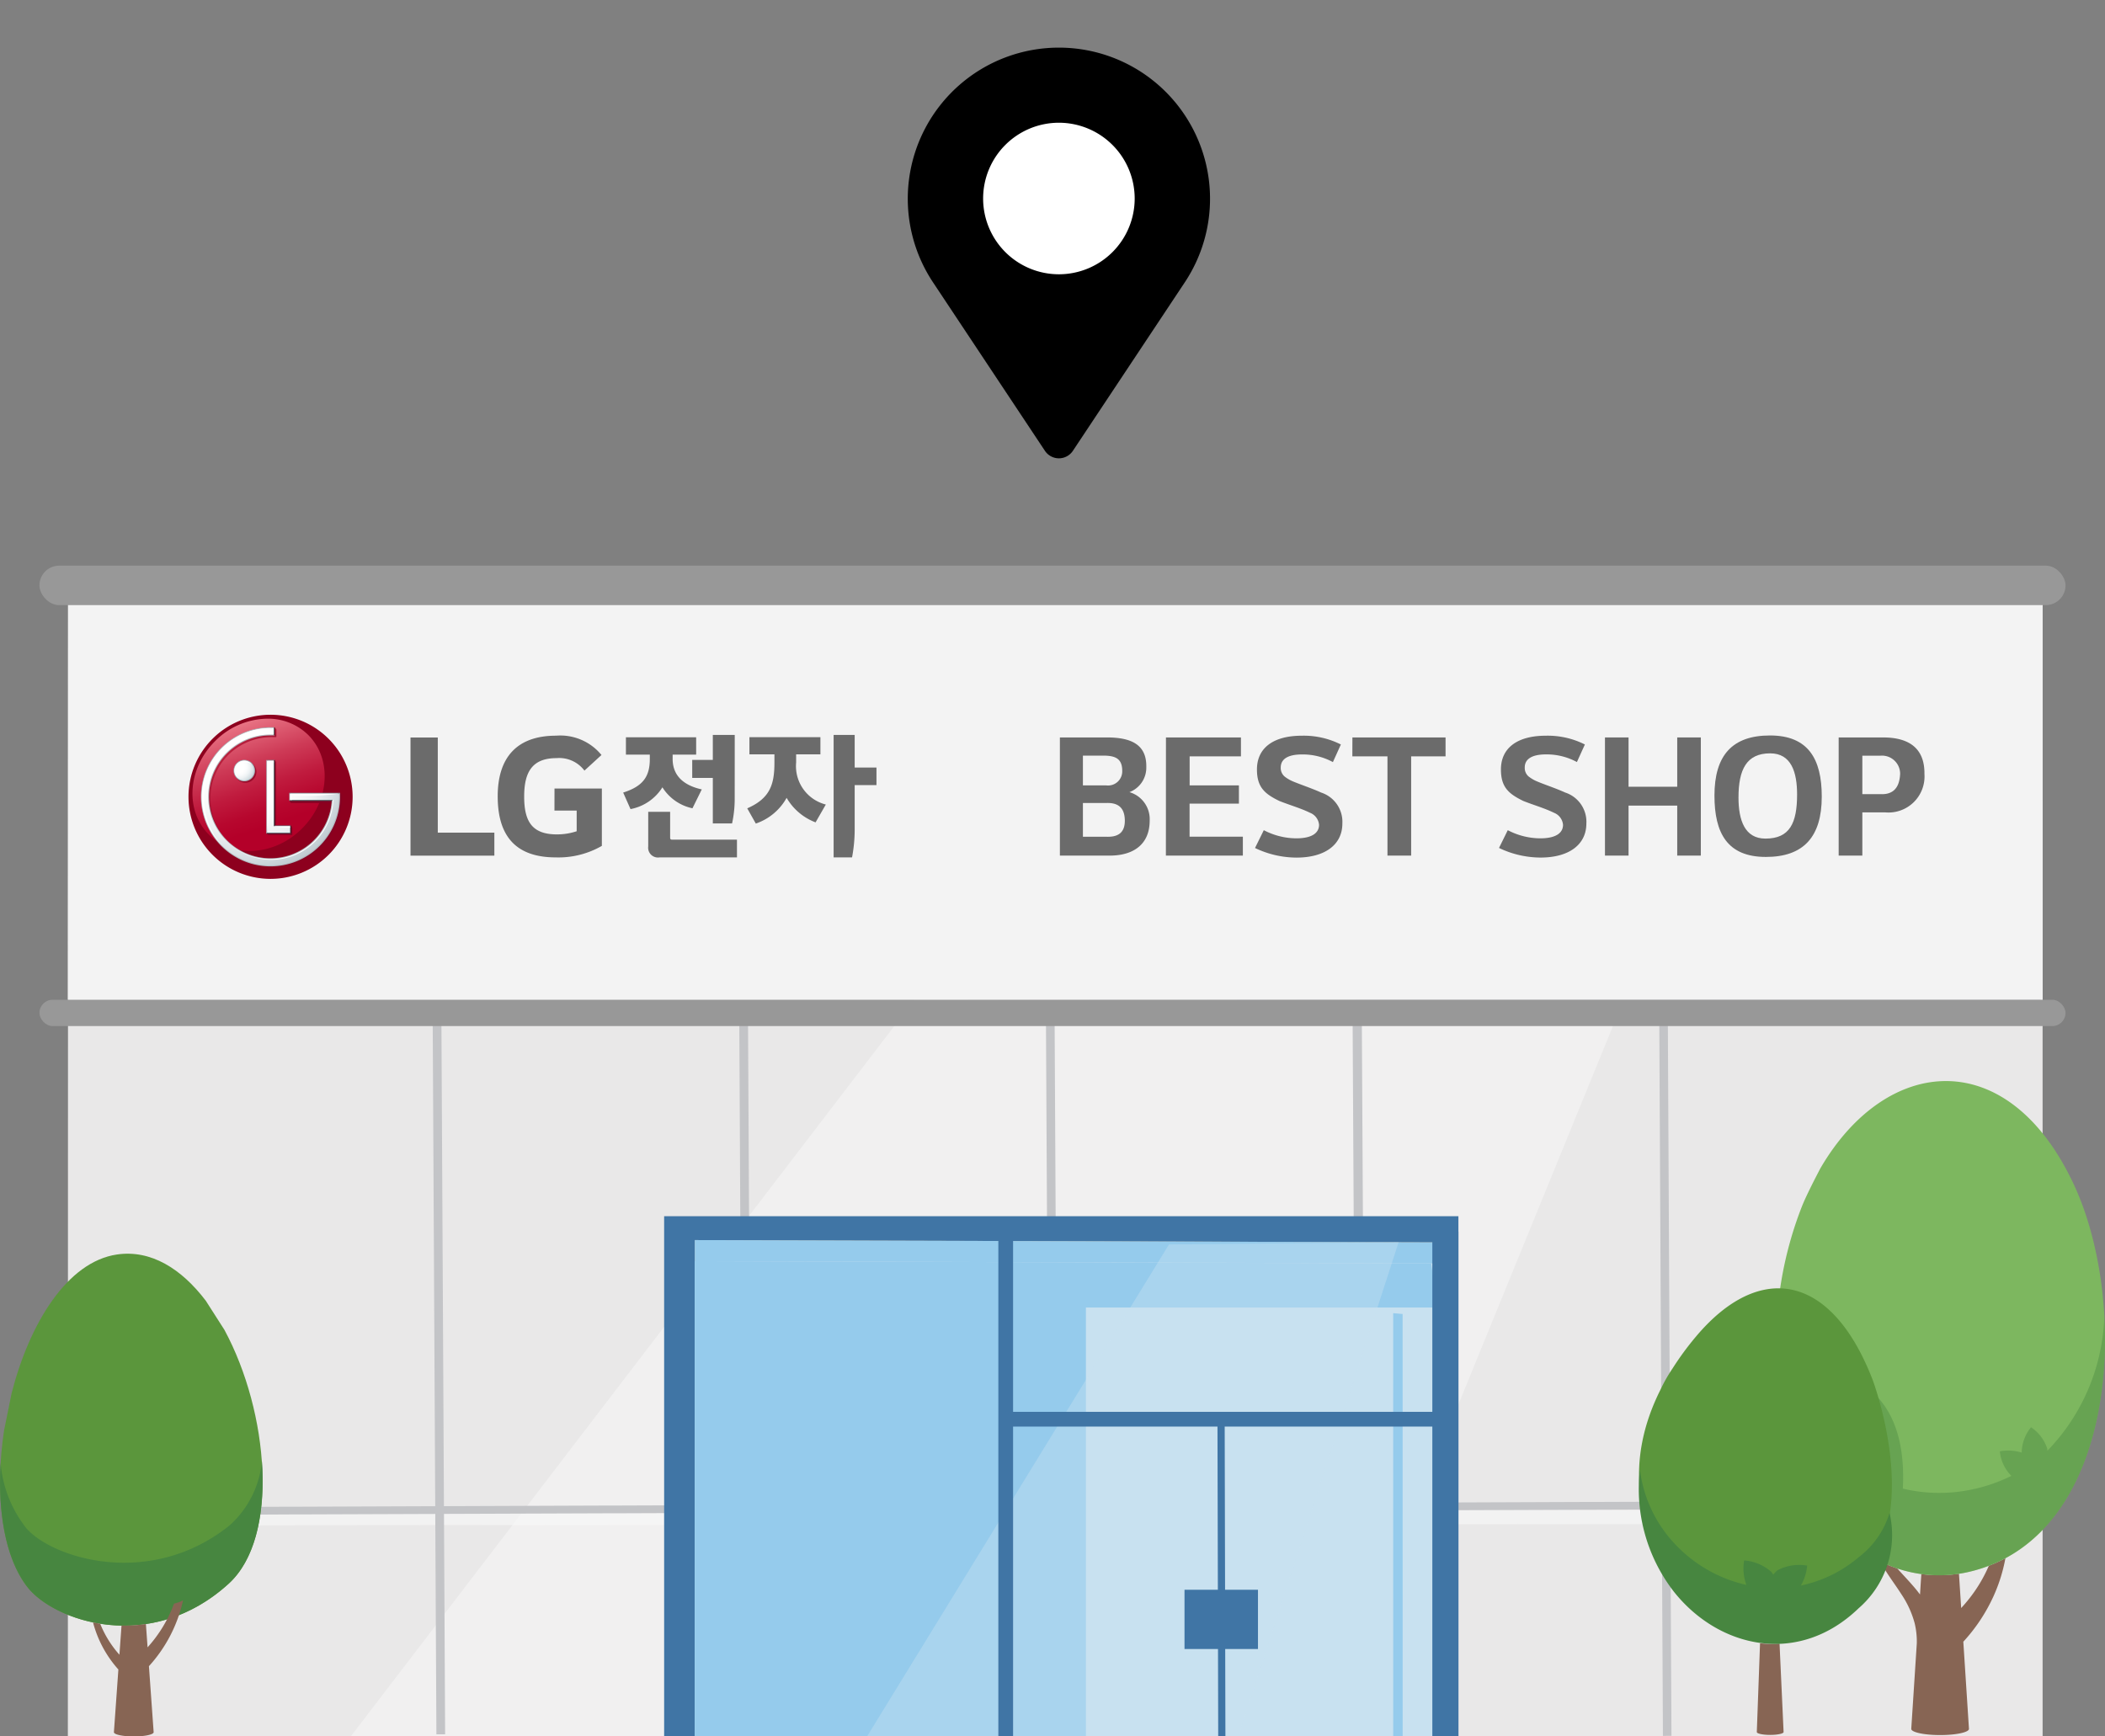 <svg xmlns="http://www.w3.org/2000/svg" width="160" height="132" viewBox="0 0 160 132">
    <rect x="0" y="0" width="160" height="132" fill="#808080" stroke="none"/>
    <defs>
        <linearGradient id="d45573vpfc" x1=".336" y1=".05" x2=".664" y2=".95" gradientUnits="objectBoundingBox">
            <stop offset="0" stop-color="#e87484"/>
            <stop offset=".053" stop-color="#e3687b"/>
            <stop offset=".292" stop-color="#ce3b57"/>
            <stop offset=".504" stop-color="#c01b3e"/>
            <stop offset=".681" stop-color="#b7072e"/>
            <stop offset=".801" stop-color="#b40029"/>
            <stop offset="1" stop-color="#b40029"/>
        </linearGradient>
        <linearGradient id="k1ga4e8ckd" x1=".098" y1=".196" x2=".808" y2=".902" gradientUnits="objectBoundingBox">
            <stop offset="0" stop-color="#c12642"/>
            <stop offset=".084" stop-color="#b21d3a"/>
            <stop offset=".245" stop-color="#9e102f"/>
            <stop offset=".427" stop-color="#900727"/>
            <stop offset=".646" stop-color="#870123"/>
            <stop offset="1" stop-color="#850022"/>
        </linearGradient>
        <linearGradient id="06ylxuhmse" y1=".5" x2="1" y2=".5" gradientUnits="objectBoundingBox">
            <stop offset="0" stop-color="#b0b8bd"/>
            <stop offset=".086" stop-color="#a2a9ae"/>
            <stop offset=".522" stop-color="#5f666b"/>
            <stop offset=".839" stop-color="#353c42"/>
            <stop offset="1" stop-color="#262c32"/>
        </linearGradient>
        <linearGradient id="olvj4vztpf" y1=".5" x2="1" y2=".5" gradientUnits="objectBoundingBox">
            <stop offset="0" stop-color="#afb6bb"/>
            <stop offset=".118" stop-color="#9ba2a6"/>
            <stop offset=".539" stop-color="#585f63"/>
            <stop offset=".844" stop-color="#2e3539"/>
            <stop offset="1" stop-color="#1f2629"/>
        </linearGradient>
        <linearGradient id="hzp59mp0eg" x1="27.871" y1="163.581" x2="27.958" y2="163.581" gradientUnits="objectBoundingBox">
            <stop offset="0" stop-color="#a6b5bc"/>
            <stop offset="1" stop-color="#1c1f24"/>
        </linearGradient>
        <linearGradient id="hr0p3zpb4h" x1="6.09" y1="24.503" x2="6.103" y2="24.503" gradientUnits="objectBoundingBox">
            <stop offset="0" stop-color="#b0b8bd"/>
            <stop offset="1" stop-color="#2f363e"/>
        </linearGradient>
        <linearGradient id="9l9xr5smdi" x1="7.093" y1="26.458" x2="7.108" y2="26.458" gradientUnits="objectBoundingBox">
            <stop offset="0" stop-color="#b0b8bd"/>
            <stop offset="1" stop-color="#384149"/>
        </linearGradient>
        <radialGradient id="3343q8fm4b" cx=".481" cy=".485" r=".521" gradientTransform="matrix(1 0 0 -1 .001 42.738)" gradientUnits="objectBoundingBox">
            <stop offset="0" stop-color="#b40029"/>
            <stop offset=".5" stop-color="#b40029"/>
            <stop offset=".752" stop-color="#b10028"/>
            <stop offset=".857" stop-color="#aa0026"/>
            <stop offset=".935" stop-color="#9e0022"/>
            <stop offset="1" stop-color="#8d001e"/>
        </radialGradient>
        <radialGradient id="ymtf2folrj" cx=".298" cy=".288" r=".764" gradientTransform="translate(.002)" gradientUnits="objectBoundingBox">
            <stop offset="0" stop-color="#fff"/>
            <stop offset=".35" stop-color="#fff"/>
            <stop offset=".508" stop-color="#fafbfb"/>
            <stop offset=".672" stop-color="#eef1f3"/>
            <stop offset=".837" stop-color="#d9e0e4"/>
            <stop offset="1" stop-color="#becad0"/>
        </radialGradient>
        <radialGradient id="q6nc3oe0tk" cx=".293" cy=".316" r=".78" gradientTransform="translate(-.068)" gradientUnits="objectBoundingBox">
            <stop offset="0" stop-color="#fff"/>
            <stop offset=".35" stop-color="#fff"/>
            <stop offset=".539" stop-color="#fafbfc"/>
            <stop offset=".735" stop-color="#eef2f4"/>
            <stop offset=".933" stop-color="#d9e2e6"/>
            <stop offset="1" stop-color="#d1dce1"/>
        </radialGradient>
        <clipPath id="1krpjoglxa">
            <path data-name="사각형 18" style="fill:none" d="M0 0h132.129v13.939H0z"/>
        </clipPath>
    </defs>
    <path data-name="Fill 46" d="M79.423 34.269a1.276 1.276 0 0 0 2.128 0l8.472-12.757a11.487 11.487 0 1 0-19.072 0z"/>
    <path data-name="Fill 48" d="M11.52 5.77A5.76 5.76 0 1 1 5.76 0a5.765 5.765 0 0 1 5.76 5.77" transform="translate(74.727 9.33)" style="fill:#fff"/>
    <g transform="translate(3.31 43.207)">
        <g data-name="그룹 34">
            <path data-name="패스 41" d="M1093.49 394.424H943.407l-.016 86.061h150.1z" transform="translate(-941.543 -391.692)" style="fill:#e9e8e8"/>
            <path data-name="패스 42" d="M1065.962 395.636h-43.187l-65.826 86.038h73.879z" transform="translate(-933.581 -392.904)" style="opacity:.35;fill:#fff"/>
            <g data-name="그룹 43">
                <path data-name="패스 44" d="m1093.695 480.869-149.74.016v1.15l149.74-.134z" transform="translate(-941.882 -409.278)" style="fill:#f9f9f9;opacity:.6"/>
                <path data-name="패스 117" d="m1093.695 480.869-149.74.016v1.15l149.74-.134z" transform="translate(-941.882 -447.845)" style="fill:#f9f9f9;opacity:.6"/>
                <path data-name="패스 49" d="m1054.068 476.766-.276-54.56h-.651l.278 54.562z" transform="translate(-930.331 -388.017)" style="fill:#c3c4c7"/>
                <path data-name="패스 50" d="m1030.7 476.87-.3-54.561h-.7l.3 54.563z" transform="translate(-930.199 -388.119)" style="fill:#c3c4c7"/>
                <path data-name="패스 52" d="m1007.206 476.325-.283-53.918h-.658l.283 53.921z" transform="translate(-930.073 -388.216)" style="fill:#c3c4c7"/>
                <path data-name="패스 53" d="m1006.552 481.032.161 35.306h.649l-.16-35.3z" transform="translate(-930.079 -429.291)" style="fill:#d2d2d2"/>
                <path data-name="패스 55" d="m983.776 476.952-.285-54.449h-.665l.282 54.449z" transform="translate(-929.945 -388.314)" style="fill:#c3c4c7"/>
                <path data-name="사각형 28" transform="rotate(-.222 13403.84 -13695.374)" style="fill:#d2d2d2" d="M0 0h.675v35.216H0z"/>
                <path data-name="패스 57" d="M960.053 422.6h-.662l.282 54.446h.663z" transform="translate(-929.812 -388.412)" style="fill:#c3c4c7"/>
                <path data-name="패스 128" d="M.662 0 0 .013.282 149.74h.663z" transform="rotate(90 59.575 92.238)" style="fill:#c3c4c7"/>
                <path data-name="패스 59" d="m1082.353 480.1-23.726.086h-.68l-23.723.09h-.679l-23.724.09h-.679l-23.724.09h-.684l-23.721.09h-.68l-16.811.065v.61l16.818-.088h.679l23.724-.087h.679l23.726-.089h.68l23.722-.092h.683l23.72-.09h.679l23.727-.088h.679l10.223-.039v-.548h-10.23z" transform="translate(-941.449 -409.216)" style="fill:#c3c4c7"/>
            </g>
            <path data-name="패스 61" d="M1073.347 482.746h-60.372v39.523h60.372z" transform="translate(-965.804 -433.499)" style="fill:#4075a5"/>
            <path data-name="패스 62" d="m1072.58 484.811-57.185-.175v37.706l57.185-.276z" transform="translate(-965.899 -433.574)" style="fill:#b7ae9f"/>
            <path data-name="패스 63" d="m1071.6 484.811-56.2-.175v37.706h56.625z" transform="translate(-965.899 -433.574)" style="fill:#95cbec"/>
            <path data-name="패스 64" d="m1072.252 486.477-56.858-.174v36.105h56.858z" transform="translate(-965.899 -433.638)" style="fill:#c8e1f0"/>
            <path data-name="패스 65" d="M.721 0H0l3 33.387h.721z" transform="rotate(5.13 -580.63 1173.293)" style="fill:#95cbec"/>
            <path data-name="패스 67" d="M1045.129 489.828h26.75l-.505-3.351-55.98-.175v36.128h29.735z" transform="translate(-965.899 -433.638)" style="fill:#95cbec"/>
            <path data-name="패스 68" d="m1030.478 522.349 22.934-37.375 17.455-.172-12.17 37.546z" transform="translate(-967.868 -433.58)" style="mix-blend-mode:overlay;isolation:isolate;opacity:.4;fill:#c8e1f0"/>
            <path data-name="사각형 30" transform="translate(72.574 50.422)" style="fill:#4075a5" d="M0 0h1.12v38.371H0z"/>
            <path data-name="사각형 31" transform="translate(105.561 50.422)" style="fill:#4075a5" d="M0 0h1.983v38.348H0z"/>
            <path data-name="사각형 32" transform="translate(73.152 64.119)" style="fill:#4075a5" d="M0 0h33.21v1.12H0z"/>
            <path data-name="패스 73" d="M1056.806 522.88h.548l-.057-24.553h-.548z" transform="translate(-967.521 -434.11)" style="fill:#4075a5"/>
            <path data-name="사각형 34" transform="translate(89.726 77.644)" style="fill:#4075a5" d="M0 0h2.582v4.504H0z"/>
            <path data-name="사각형 35" transform="translate(86.724 77.644)" style="fill:#4075a5" d="M0 0h2.582v4.504H0z"/>
            <path data-name="패스 127" d="M1093.49 394.424H943.407l-.016 30.066h150.1z" transform="translate(-941.543 -391.692)" style="fill:#f3f3f3"/>
        </g>
        <g data-name="LG bestshop">
            <g data-name="그룹 33" style="clip-path:url(#1krpjoglxa)" transform="translate(10.833 10.395)">
                <g data-name="그룹 28">
                    <g data-name="그룹 27" style="clip-path:url(#1krpjoglxa)">
                        <path data-name="패스 29" d="M112.332 7.828v1.318h1.816v.338c0 1.357-.549 2.077-2.025 2.545l.558 1.257a3.654 3.654 0 0 0 2.425-1.656 3.563 3.563 0 0 0 2.284 1.595l.708-1.436c-1.287-.28-2.215-.978-2.215-2.315v-.33h1.787V7.828zm8.271-.18h-1.666v1.9h-1.566v1.367h1.566v3.462h1.463a8.67 8.67 0 0 0 .2-1.827zm.169 7.962h-4.909c-.13 0-.17-.03-.17-.169v-1.946h-1.666v2.625a.747.747 0 0 0 .859.838h5.887zm.948-7.791v1.307h1.9v.632c0 1.665-.338 2.712-2.066 3.471l.65 1.157a4.24 4.24 0 0 0 2.343-1.955 4.3 4.3 0 0 0 2.2 1.864l.779-1.356a3.009 3.009 0 0 1-2.256-3.193v-.62h1.845V7.819zm9.656 2.306h-1.656V7.648h-1.6v9.309h1.4a11.459 11.459 0 0 0 .2-2.231v-3.264h1.656z" transform="translate(-78.899 -5.382)" style="fill:#6b6b6b"/>
                        <path data-name="패스 30" d="M60.135 17.281h3.808v-1.749h-4.3V8.3h-2.074v8.983z" transform="translate(-40.51 -5.839)" style="fill:#6b6b6b"/>
                        <path data-name="패스 31" d="M84.249 13.536h1.689v1.57a4.762 4.762 0 0 1-1.5.239c-1.868 0-2.491-.951-2.491-2.877 0-1.837.593-2.921 2.461-2.921a2.4 2.4 0 0 1 2.12.949l1.295-1.186a4.039 4.039 0 0 0-3.455-1.469c-2.906 0-4.433 1.587-4.433 4.611s1.378 4.642 4.417 4.642a6.606 6.606 0 0 0 3.5-.876V11.86h-3.6z" transform="translate(-56.248 -5.518)" style="fill:#6b6b6b"/>
                    </g>
                </g>
                <g data-name="그룹 32">
                    <g data-name="그룹 31" style="clip-path:url(#1krpjoglxa)">
                        <path data-name="패스 32" d="M229.436 12.452a2.139 2.139 0 0 1 1.539 2.16c0 1.763-1.176 2.664-3.048 2.664h-3.777V8.293h3.581c1.938 0 3.022.609 2.987 2.26a1.993 1.993 0 0 1-1.283 1.9M225.9 9.677v2.26h1.762a1.078 1.078 0 0 0 1.226-1.116c0-.931-.554-1.107-1.239-1.143zm0 3.6v2.564h1.759c.906.041 1.45-.3 1.426-1.277-.027-1.005-.588-1.318-1.412-1.287z" transform="translate(-157.731 -5.836)" style="fill:#6b6b6b"/>
                        <path data-name="패스 33" d="M251.355 8.293h5.7v1.44h-3.9v2.206h3.745v1.385h-3.75v2.515h4.05v1.436h-5.85z" transform="translate(-176.874 -5.836)" style="fill:#6b6b6b"/>
                        <path data-name="패스 34" d="M274.865 15.022a5.377 5.377 0 0 0 2.465.62c1.252 0 1.735-.446 1.735-1.029a1.087 1.087 0 0 0-.694-.917c-.707-.346-1.537-.582-2.317-.891-1.128-.546-1.71-1.054-1.71-2.4 0-1.6 1.2-2.565 3.419-2.565a6.252 6.252 0 0 1 2.96.668l-.606 1.338a4.815 4.815 0 0 0-2.342-.582c-1.152 0-1.622.4-1.622.99a.852.852 0 0 0 .285.682 2.775 2.775 0 0 0 .57.347c.6.26 1.487.545 2.218.88a2.338 2.338 0 0 1 1.61 2.354c0 1.6-1.314 2.589-3.48 2.589a7.323 7.323 0 0 1-3.159-.73z" transform="translate(-192.947 -5.515)" style="fill:#6b6b6b"/>
                        <path data-name="패스 35" d="M299.183 8.293h7.08v1.439h-2.615v7.543h-1.8V9.732h-2.669z" transform="translate(-210.53 -5.836)" style="fill:#6b6b6b"/>
                        <path data-name="패스 36" d="M337.445 15.022a5.377 5.377 0 0 0 2.465.62c1.251 0 1.735-.446 1.735-1.029a1.085 1.085 0 0 0-.694-.917c-.706-.346-1.536-.582-2.316-.891-1.127-.546-1.71-1.054-1.71-2.4 0-1.6 1.2-2.565 3.42-2.565a6.256 6.256 0 0 1 2.961.668l-.606 1.335a4.81 4.81 0 0 0-2.341-.582c-1.152 0-1.623.4-1.623.99a.852.852 0 0 0 .285.682 2.761 2.761 0 0 0 .57.347c.594.26 1.486.545 2.218.88a2.338 2.338 0 0 1 1.61 2.354c0 1.6-1.313 2.589-3.481 2.589a7.329 7.329 0 0 1-3.159-.73z" transform="translate(-236.983 -5.515)" style="fill:#6b6b6b"/>
                        <path data-name="패스 37" d="M363.967 8.293h1.792v3.748h3.7V8.293h1.794v8.982h-1.794v-3.8h-3.7v3.8h-1.792z" transform="translate(-256.117 -5.836)" style="fill:#6b6b6b"/>
                        <path data-name="패스 38" d="M400.2 12.437c0 3.05-1.382 4.58-4.245 4.58-2.936 0-3.911-1.814-3.911-4.666 0-3.061 1.358-4.568 4.221-4.568 2.9 0 3.936 1.778 3.936 4.655m-6.33.062c0 1.716.469 3.123 2.048 3.123 1.863 0 2.406-1.2 2.406-3.358 0-1.692-.443-3.123-2.048-3.123-1.789 0-2.406 1.222-2.406 3.358" transform="translate(-275.872 -5.476)" style="fill:#6b6b6b"/>
                        <path data-name="패스 39" d="M427.282 8.293h-3.37v8.982h1.8v-3.284h1.748a2.741 2.741 0 0 0 2.972-2.923c.022-1.845-1.046-2.775-3.146-2.775m-.13 4.312h-1.444V9.679h1.388a1.379 1.379 0 0 1 1.484 1.37c-.032.72-.266 1.582-1.429 1.556" transform="translate(-298.299 -5.836)" style="fill:#6b6b6b"/>
                    </g>
                </g>
                <g data-name="그룹 44">
                    <g data-name="그룹 143">
                        <path data-name="패스 228" d="M6.234 0a6.238 6.238 0 1 0 6.244 6.286v-.1A6.24 6.24 0 0 0 6.234 0z" style="fill:url(#3343q8fm4b)" transform="translate(.182 .732)"/>
                        <path data-name="패스 229" d="M4.827 4.8c-2.084 2.085-2.295 5.261-.465 7.092s5.005 1.62 7.09-.465 2.3-5.265.47-7.1A4.348 4.348 0 0 0 8.8 3.084 5.684 5.684 0 0 0 4.827 4.8" transform="translate(-2.631 -2.052)" style="fill:url(#d45573vpfc)"/>
                        <path data-name="패스 230" d="m15.538 17.868.155-.089V12.51l-.038-.062.038-.011v-.007h.027l.467-.159.083.144a.061.061 0 0 1 .012.041l-.005 4.8h1.134l.091.142a.086.086 0 0 1 .014.059v.483a.04.04 0 0 1-.035.042h-1.737a.168.168 0 0 1-.087-.026zm5.628-3.083h-3.859v.618l.1.129a.05.05 0 0 0 .034.012h3.228a4.7 4.7 0 0 1-8.007 2.985 4.714 4.714 0 0 1-.026-6.624 4.75 4.75 0 0 1 3.354-1.372h.281c.017 0 .033 0 .033-.041v-.509a.1.1 0 0 0-.013-.055l-.114-.142-.257.037-.13.043a5.216 5.216 0 0 0-5.127 5.365 5.317 5.317 0 0 0 10.63-.031v-.3zm-7.218-2.443a.832.832 0 1 0 .838.833.837.837 0 0 0-.838-.832z" transform="translate(-9.441 -8.103)" style="fill:url(#k1ga4e8ckd)"/>
                        <path data-name="패스 231" d="m61 91.688-.128.121h1.871l-.122-.126z" transform="translate(-54.778 -82.044)" style="fill:#505d66"/>
                        <path data-name="패스 232" d="m67.282 86.753.122-.118H66.18l-.146.118z" transform="translate(-59.437 -77.485)" style="fill:#788c95"/>
                        <path data-name="패스 233" d="M61.521 35.357h-.647l.122.115h.387z" transform="translate(-54.778 -31.19)" style="fill:#828e94"/>
                        <path data-name="패스 234" d="m66.113 40.448.135-.109v-4.982l-.139.115z" transform="translate(-59.504 -31.19)" style="fill:url(#06ylxuhmse)"/>
                        <path data-name="패스 235" d="M78.876 86.753v.372l.122.126v-.616z" transform="translate(-71.031 -77.485)" style="fill:url(#olvj4vztpf)"/>
                        <path data-name="패스 236" d="M60.874 35.357v5.6l.126-.123v-5.361z" transform="translate(-54.778 -31.19)" style="fill:#b0b8bd"/>
                        <path data-name="패스 237" d="M36.548 37.277a.694.694 0 1 0 .695-.691.693.693 0 0 0-.695.691z" transform="translate(-32.815 -32.3)" style="fill:none"/>
                        <path data-name="패스 238" d="M35.31 36.142a.814.814 0 1 0 .815-.814.813.813 0 0 0-.815.814zm1.508 0a.694.694 0 1 1-.693-.691.692.692 0 0 1 .693.691z" transform="translate(-31.697 -31.164)" style="fill:url(#hzp59mp0eg)"/>
                        <path data-name="패스 239" d="M82.214 66.127h-3.233l-.12.127h3.229l.064-.067z" transform="translate(-71.017 -58.967)" style="fill:#3f4c50"/>
                        <path data-name="패스 240" d="M67.413 16.188z" transform="translate(-60.682 -13.883)" style="fill:#09171e"/>
                        <path data-name="패스 241" d="m78.981 61.173 3.616-.006.123-.123h-3.86z" transform="translate(-71.017 -54.381)" style="fill:#839196"/>
                        <path data-name="패스 242" d="M20.352 15.04v-.305l-.123.123v.182a5.163 5.163 0 1 1-5.166-5.166h.2l.12-.117h-.318a5.288 5.288 0 1 0 5.289 5.288z" transform="translate(-8.65 -8.073)" style="fill:url(#hr0p3zpb4h)"/>
                        <path data-name="패스 243" d="M19.885 14.912h-.265a4.788 4.788 0 0 0 .01 9.576h.122a4.8 4.8 0 0 0 4.717-4.464v-.132l-.062.056-.064.067a4.668 4.668 0 1 1-4.656-4.981h.314z" transform="translate(-13.275 -12.729)" style="fill:url(#9l9xr5smdi)"/>
                        <path data-name="패스 246" d="m78.981 61.176-.12-.129v.62l.12-.127z" transform="translate(-71.017 -54.384)" style="fill:#b0b8bd"/>
                        <path data-name="패스 247" d="m66.175 10.287.12.12v-.621l-.12.117z" transform="translate(-59.564 -8.103)" style="fill:url(#olvj4vztpf)"/>
                        <path data-name="패스 248" d="M15.393 12.925v5.467h1.737V17.9h-1.24v-4.975zm.182-2.487a5.223 5.223 0 1 0 5.285 5.222v-.237h-3.725v.484h3.23v.071a4.734 4.734 0 1 1-4.722-5.05h.249v-.488h-.194z" transform="translate(-9.228 -8.692)" style="fill:url(#ymtf2folrj)"/>
                        <path data-name="패스 249" d="M35.944 36.747a.749.749 0 1 0 .749-.747.748.748 0 0 0-.749.748" transform="translate(-32.27 -31.77)" style="fill:url(#q6nc3oe0tk)"/>
                        <g data-name="그룹 142">
                            <path data-name="패스 250" d="M36.829 36.133a.748.748 0 0 1 .454.159.745.745 0 1 0-1.048 1.04.734.734 0 0 1-.157-.451.75.75 0 0 1 .751-.749" transform="translate(-32.27 -31.77)" style="fill:#fff"/>
                            <path data-name="패스 251" d="M15.891 10.43h-.253a5.223 5.223 0 0 0-3.687 8.914c.031.032.064.061.1.093a5.188 5.188 0 0 1-1.441-3.6 5.289 5.289 0 0 1 5.285-5.4" transform="translate(-9.228 -8.682)" style="fill:#fff"/>
                            <path data-name="패스 252" d="M66.705 87.283a5.048 5.048 0 0 0 1.24.1v-.1z" transform="translate(-60.042 -78.071)" style="fill:#fff"/>
                            <path data-name="패스 253" d="M62.081 36.179v-.154h-.5v5.467a43.055 43.055 0 0 0 .156-5.313z" transform="translate(-55.418 -31.793)" style="fill:#fff"/>
                            <path data-name="패스 254" d="M83.236 61.737H79.51v.484h.135v-.35a19.116 19.116 0 0 0 3.591-.135" transform="translate(-71.603 -55.007)" style="fill:#fff"/>
                            <path data-name="패스 255" d="M26.508 66.735v.073a4.731 4.731 0 0 1-8.068 3.025 4.689 4.689 0 0 1-1.21-2.07 4.8 4.8 0 0 0 4.639 3.516 4.741 4.741 0 0 0 4.7-4.543z" transform="translate(-15.37 -59.519)" style="fill:#fff"/>
                        </g>
                    </g>
                </g>
            </g>
        </g>
        <rect data-name="사각형 131" width="154" height="3" rx="1.5" transform="translate(-.311 -.207)" style="fill:#989898"/>
        <rect data-name="사각형 132" width="154" height="2" rx="1" transform="translate(-.311 32.793)" style="fill:#989898"/>
    </g>
    <path data-name="패스 129" d="M84.645 283.254a11.1 11.1 0 0 1-1.26.574 11.213 11.213 0 0 1-.888 1.659 11.4 11.4 0 0 1-1.215 1.555l-.169-2.611a9.989 9.989 0 0 1-2.86.026l-.1 1.557a10.291 10.291 0 0 0-.568-.7c-.389-.45-.79-.865-1.165-1.286a10.584 10.584 0 0 1-1.277-.522c.034.066.068.133.1.2.452.815 1.012 1.531 1.475 2.258a7.393 7.393 0 0 1 1.028 2.231 5.957 5.957 0 0 1 .163 1.534l-.421 6.5c0 .259.982.47 2.193.47s2.193-.21 2.193-.47l-.429-6.627a13.116 13.116 0 0 0 2.289-3.445 12.382 12.382 0 0 0 .911-2.903z" transform="translate(67.786 -164.802)" style="fill:#876554"/>
    <path data-name="패스 130" d="M72.341 175.294c-5.008-10.76-14.27-9.861-19.284-1.243-.28.539-1.028 1.966-1.389 2.866a28.376 28.376 0 0 0-1.719 6.66c-2.083 15.091 6.595 23.155 14.669 21.075 11.163-2.876 11.929-20.322 7.723-29.358z" transform="translate(85.302 -85.225)" style="fill:#7db75f"/>
    <path d="M74.656 224.427a15.374 15.374 0 0 1-4.328 10.25 1.611 1.611 0 0 0-.015-.173 3.123 3.123 0 0 0-1.228-1.613 3.12 3.12 0 0 0-.709 1.9c0 .01 0 .02.006.03a3.444 3.444 0 0 0-1.669-.1 3.058 3.058 0 0 0 .878 1.866 12.5 12.5 0 0 1-2.962 1.026 11.948 11.948 0 0 1-5.289-.058c.154-2.986-.455-5.287-1.823-6.852a5.765 5.765 0 0 0-4.48-1.96 8.294 8.294 0 0 0-2.542.428 16.429 16.429 0 0 1-.784-3.922c-.845 13.47 7.3 20.534 14.918 18.572 7.757-1.999 10.492-11.035 10.027-19.394z" transform="translate(85.293 -124.393)" style="fill:#478640;opacity:.4"/>
    <g data-name="Tree">
        <path data-name="패스 131" d="m51.881 320.789-.246 6.75c0 .12.456.218 1.018.218s1.018-.1 1.018-.218l-.308-6.722a8.089 8.089 0 0 1-1.482-.028z" transform="translate(81.899 -195.872)" style="fill:#876554"/>
        <path data-name="패스 132" d="M43 247.536c-3.168-8.19-8.66-8.961-13.428-3.288a22.388 22.388 0 0 0-1.785 2.432 11.672 11.672 0 0 0-.918 1.618c-2.746 5.466-1.733 10.5.949 13.742 3.335 4.033 9.246 5.3 13.7 1.19a8.806 8.806 0 0 0 .973-1.077c4.073-5.06.585-14.405.509-14.617z" transform="translate(99.338 -142.645)" style="fill:#5b963c"/>
        <path data-name="Shadow" d="M44.286 285.158a6.645 6.645 0 0 1-2.347 3.372 9.923 9.923 0 0 1-4.395 2.151 3.624 3.624 0 0 0 .481-1.515 3.554 3.554 0 0 0-2.227.337 1.66 1.66 0 0 0-.35.352 1.743 1.743 0 0 0-.144-.212 3.519 3.519 0 0 0-2.068-.872 3.618 3.618 0 0 0 .17 1.863 10.677 10.677 0 0 1-5.524-3.21 10.018 10.018 0 0 1-2.568-5.555 12.728 12.728 0 0 0 2.568 9.263c3.422 4.327 9.487 5.685 14.055 1.276a7.356 7.356 0 0 0 2.349-7.25z" transform="translate(99.336 -170.15)" style="fill:#478640"/>
    </g>
    <g data-name="Tree">
        <g data-name="Tree">
            <path data-name="패스 135" d="M895.115 204.527c3.373 6.244 4.2 15.758.315 19.294-5.962 5.423-13.289 2.823-15.288.264-2.012-2.577-2.479-7.259-1.781-11.9l.581-2.864c1.366-5.314 4.229-9.971 8-10.526 2.593-.382 4.915 1.093 6.756 3.516z" transform="translate(-878.055 -103.43)" style="fill:#5b963c"/>
            <path data-name="Shadow" d="M895.5 234.974c-6.016 4.825-13.41 2.512-15.427.235a9.218 9.218 0 0 1-1.973-4.958c-.219 3.767.394 7.3 2.045 9.416 2 2.56 9.326 5.159 15.288-.264 2.064-1.877 2.8-5.442 2.527-9.307a7.482 7.482 0 0 1-2.46 4.878z" transform="translate(-878.052 -119.013)" style="fill:#478640"/>
            <path data-name="패스 136" d="M898.94 251.1a2.9 2.9 0 0 1-.309.141 3.494 3.494 0 0 1-.379.111 10.213 10.213 0 0 1-2.01 3.323l-.127-1.773a11.376 11.376 0 0 1-1.854.12l-.158 2.215a8.05 8.05 0 0 1-1.463-2.357 11.35 11.35 0 0 1-.543-.1 8.636 8.636 0 0 0 1.926 3.579l-.34 4.767c0 .179.676.323 1.51.323s1.511-.144 1.511-.323l-.359-5.018a10.95 10.95 0 0 0 2.595-5.008z" transform="translate(-885.025 -129.447)" style="fill:#876554"/>
        </g>
    </g>
</svg>
